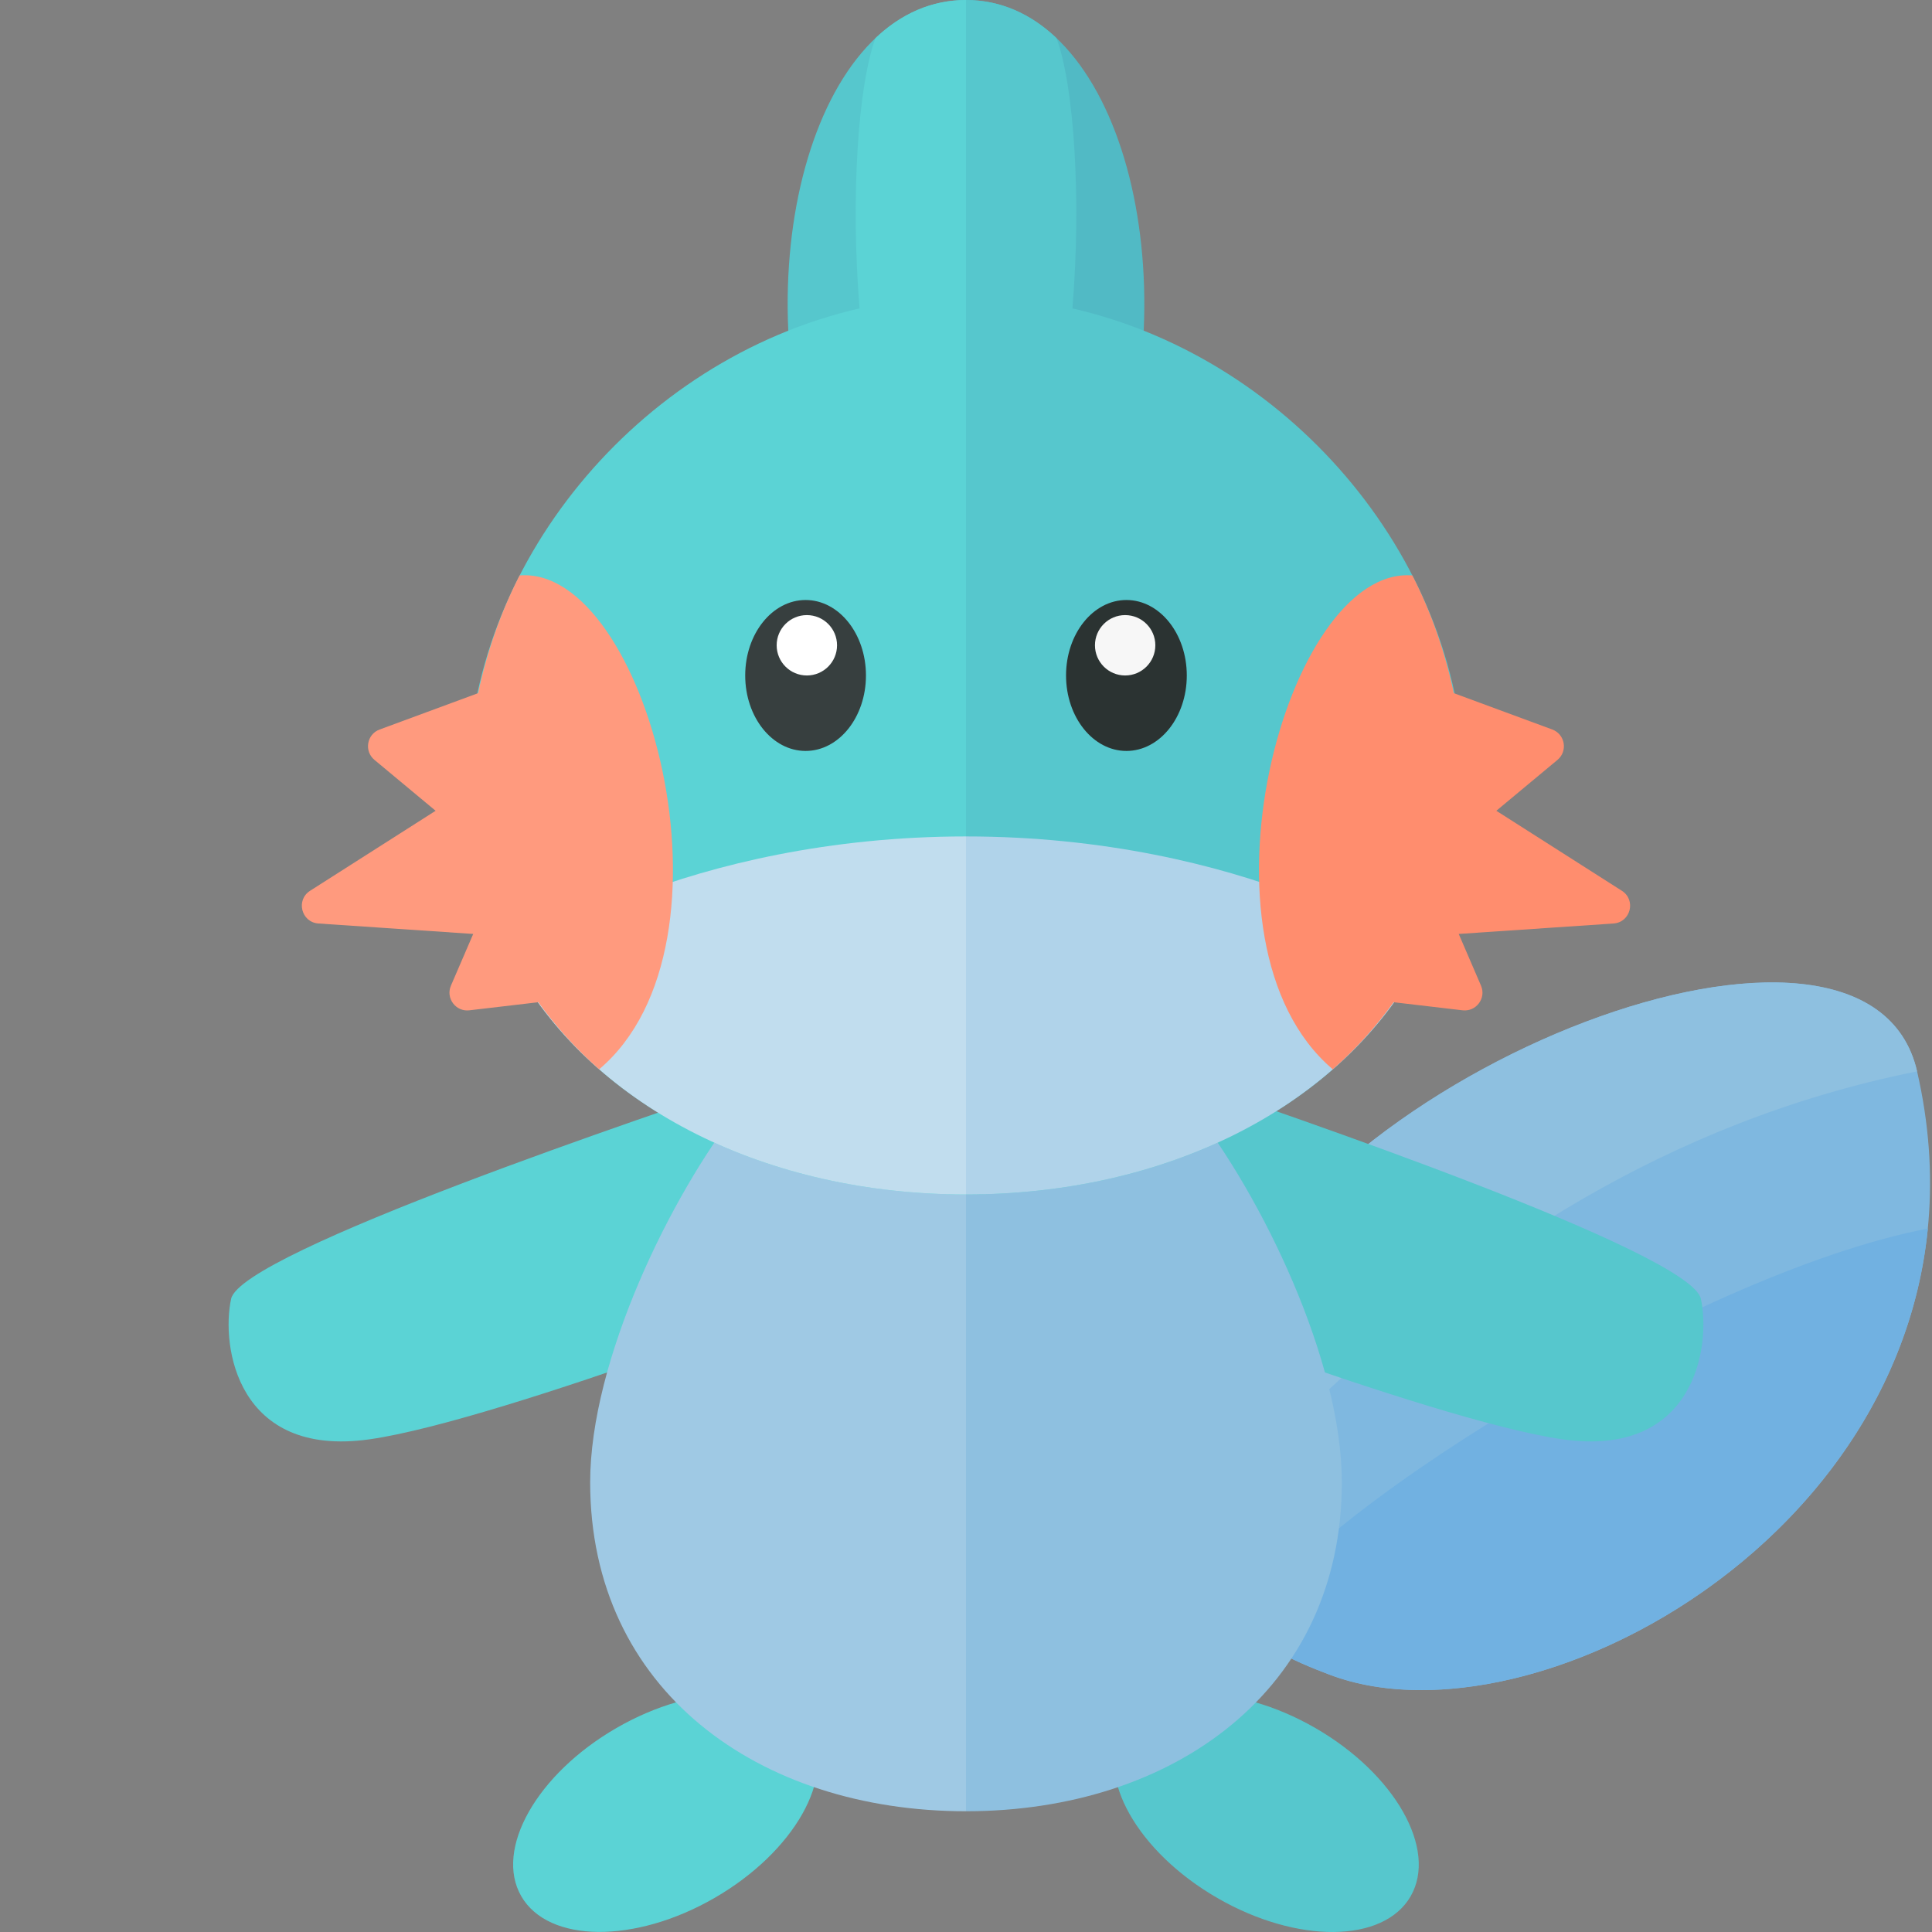 <?xml version="1.0" encoding="utf-8"?>
<!-- Generator: Adobe Illustrator 22.0.1, SVG Export Plug-In . SVG Version: 6.00 Build 0)  -->
<svg version="1.1" id="icons" xmlns="http://www.w3.org/2000/svg" xmlns:xlink="http://www.w3.org/1999/xlink" x="0px" y="0px"
	 width="32px" height="32px" viewBox="0 0 32 32" enable-background="new 0 0 32 32" xml:space="preserve">
<rect x="0" y="0" width="32" height="32" fill="#808080" stroke="none"/>
<path fill="#7FB8E0" d="M31.753,17.745c-0.823-3.583-9.972-0.036-11.571,4.3c-1.599,4.336,0.719,5.265,1.834,5.691
	C25.686,29.138,33.345,24.676,31.753,17.745z"/>
<path fill="#71B1E1" d="M20.623,26.979c0.465,0.397,1.003,0.607,1.393,0.756c3.187,1.218,9.379-1.985,9.915-7.386
	C28.022,21.097,21.383,25.27,20.623,26.979z"/>
<path fill="#8EC0E0" d="M31.753,17.745c-0.823-3.583-9.972-0.036-11.571,4.3c-0.353,0.957-0.515,1.748-0.541,2.404
	C19.547,26.766,23.217,19.453,31.753,17.745z"/>
<ellipse transform="matrix(0.866 -0.5 0.5 0.866 -13.538 9.535)" fill="#5BD3D5" cx="11.024" cy="30.029" rx="2.759" ry="1.625"/>
<path fill="#5BD3D5" d="M12.584,17.854c-1.681,0.571-8.587,2.881-8.756,3.659c-0.169,0.778,0.096,2.641,2.297,2.326
	s8.304-2.7,8.304-2.7L12.584,17.854z"/>
<path fill="#56C7CD" d="M16,0c-2.563,0-3.75,4.625-2.375,8.312L16,8.562V0z"/>
<path fill="#9FC9E4" d="M16,17.551c-1.425,0-2.852-0.339-3.735,0.778c-1.167,1.478-2.49,4.212-2.49,6.224
	C9.776,27.991,12.563,30,16,30V17.551z"/>
<path fill="#5BD3D5" d="M14.5,0.632c-0.292,0.798-0.411,2.663-0.263,4.476C10.528,5.96,7.75,9.397,7.75,12.96
	c0,4.109,3.694,6.824,8.25,6.824V0C15.427,0,14.922,0.231,14.5,0.632z"/>
<path fill="#C1DDEE" d="M16,13.854c-4.557,0-7.621,1.889-7.455,2.182C9.87,18.369,12.71,19.784,16,19.784V13.854z"/>
<path fill="#FF9A7E" d="M8.606,9.531c-0.318,0.62-0.544,1.277-0.687,1.95l-1.631,0.602c-0.213,0.078-0.261,0.358-0.086,0.503
	l1.013,0.843l-2.079,1.325c-0.24,0.153-0.145,0.523,0.139,0.542l2.563,0.173l-0.369,0.856c-0.09,0.208,0.08,0.436,0.305,0.409
	l1.142-0.134c0.291,0.403,0.626,0.777,1.008,1.111C12.39,15.622,10.696,9.36,8.606,9.531z"/>
<g>
	<ellipse fill="#373F3F" cx="13.343" cy="11.188" rx="1" ry="1.25"/>
	<circle fill="#FFFFFF" cx="13.364" cy="10.688" r="0.5"/>
</g>
<ellipse transform="matrix(0.5 -0.866 0.866 0.5 -15.518 33.18)" fill="#56C7CD" cx="20.976" cy="30.029" rx="1.625" ry="2.759"/>
<path fill="#56C7CD" d="M19.538,17.854c1.681,0.571,8.465,2.881,8.634,3.659c0.169,0.778-0.096,2.641-2.297,2.326
	s-8.304-2.7-8.304-2.7L19.538,17.854z"/>
<path fill="#51BAC5" d="M16,0c2.562,0,3.75,4.625,2.375,8.312L16,8.562V0z"/>
<path fill="#8EC0E0" d="M16,17.551c1.425,0,2.852-0.339,3.735,0.778c1.167,1.478,2.49,4.212,2.49,6.224
	C22.224,27.991,19.438,30,16,30V17.551z"/>
<path fill="#56C7CD" d="M17.763,5.108c0.148-1.812,0.029-3.677-0.263-4.476C17.078,0.231,16.573,0,16,0v8.562l0,11.222
	c4.557,0,8.25-2.714,8.25-6.824C24.251,9.397,21.472,5.96,17.763,5.108z"/>
<path fill="#B0D3EA" d="M16,13.854c4.557,0,7.621,1.889,7.455,2.182C22.13,18.369,19.29,19.784,16,19.784V13.854z"/>
<path fill="#FF8D6E" d="M26.863,14.754l-2.079-1.325l1.013-0.843c0.174-0.145,0.126-0.424-0.086-0.503l-1.631-0.602
	c-0.143-0.673-0.369-1.33-0.687-1.95c-2.09-0.171-3.785,6.09-1.318,8.18c0.382-0.334,0.717-0.708,1.008-1.111l1.142,0.134
	c0.225,0.026,0.395-0.201,0.305-0.409l-0.369-0.856l2.563-0.173C27.009,15.277,27.103,14.907,26.863,14.754z"/>
<g>
	<ellipse fill="#2B3332" cx="18.657" cy="11.188" rx="1" ry="1.25"/>
	<circle fill="#F7F7F7" cx="18.636" cy="10.688" r="0.5"/>
</g>
</svg>
